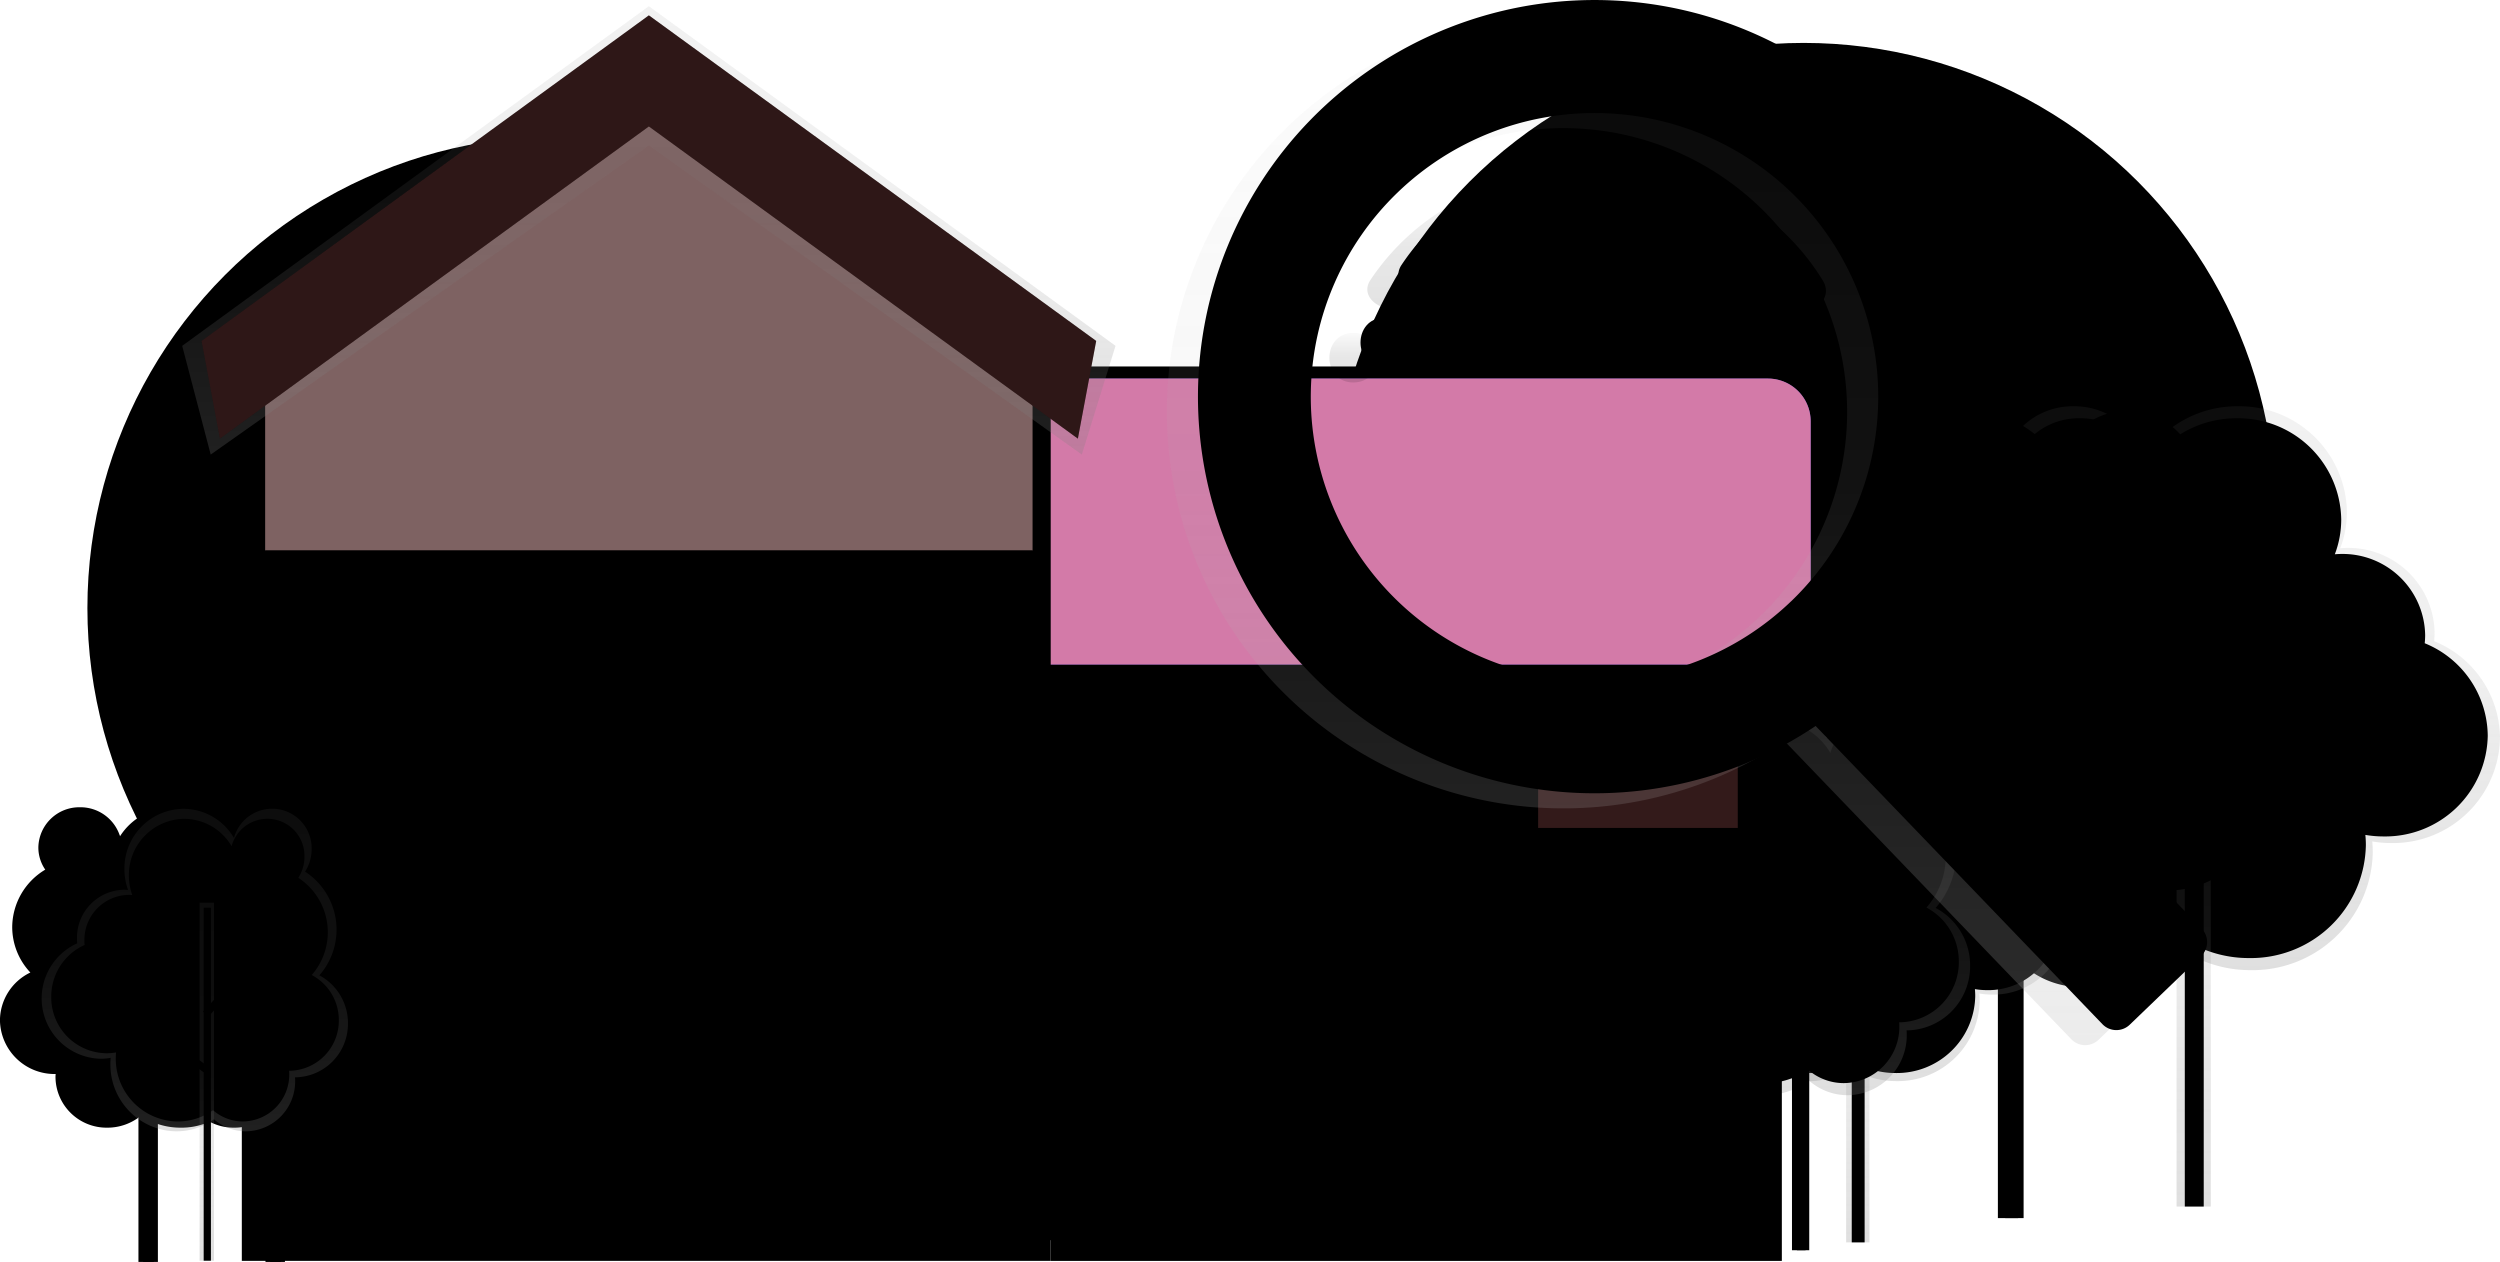 <svg xmlns="http://www.w3.org/2000/svg" xmlns:xlink="http://www.w3.org/1999/xlink" id="walkthrougth" width="299.397" height="151.126" viewBox="0 0 299.397 151.126">
        <linearGradient id="linear-gradient" x1=".5" x2=".5" y1="1" gradientUnits="objectBoundingBox">
            <stop offset="0" stop-color="gray" stop-opacity=".251"/>
            <stop offset=".54" stop-color="gray" stop-opacity=".122"/>
            <stop offset="1" stop-color="gray" stop-opacity=".102"/>
        </linearGradient>
        <linearGradient id="linear-gradient-2" x1=".5" x2=".5" y1="1" y2="0" xlink:href="#linear-gradient"/>
        <linearGradient id="linear-gradient-3" x1=".5" x2=".5" y1="1" y2="0" xlink:href="#linear-gradient"/>
        <linearGradient id="linear-gradient-5" x1=".5" x2=".5" y1="1" y2="0" xlink:href="#linear-gradient"/>
        <linearGradient id="linear-gradient-6" x1=".501" x2=".501" y1="1" y2="0" xlink:href="#linear-gradient"/>
        <linearGradient id="linear-gradient-7" x1=".5" x2=".5" y1="1" y2="0" xlink:href="#linear-gradient"/>
        <linearGradient id="linear-gradient-12" x1=".5" x2=".5" y1="1" y2="0" xlink:href="#linear-gradient"/>
        <linearGradient id="linear-gradient-13" x1=".5" x2=".5" y1="1" y2="0" xlink:href="#linear-gradient"/>
        <linearGradient id="linear-gradient-17" x1=".5" x2=".5" y1="1" y2="0" xlink:href="#linear-gradient"/>
        <linearGradient id="linear-gradient-18" x1=".501" x2=".501" y1="1" y2="0" xlink:href="#linear-gradient"/>
        <linearGradient id="linear-gradient-19" x1=".5" x2=".5" y1="1" gradientUnits="objectBoundingBox">
            <stop offset="0" stop-color="#b3b3b3" stop-opacity=".251"/>
            <stop offset=".54" stop-color="#b3b3b3" stop-opacity=".102"/>
            <stop offset="1" stop-color="#b3b3b3" stop-opacity=".051"/>
        </linearGradient>
        <linearGradient id="linear-gradient-20" x1=".5" x2=".5" y1="1.001" gradientUnits="objectBoundingBox">
            <stop offset="0" stop-opacity=".122"/>
            <stop offset=".55" stop-opacity=".09"/>
            <stop offset="1" stop-opacity=".02"/>
        </linearGradient>
        <linearGradient id="linear-gradient-21" x1=".5" x2=".5" y1=".999" y2="0" xlink:href="#linear-gradient-20"/>
    <circle id="Elipse_1" cx="56.509" cy="56.509" r="56.509" class="cls-1" data-name="Elipse 1" transform="translate(10.467 16.317)"/>
    <circle id="Elipse_2" cx="56.509" cy="56.509" r="56.509" class="cls-1" data-name="Elipse 2" transform="translate(159.502 5.139)"/>
    <g id="_Group_" data-name="&lt;Group&gt;" transform="translate(231.48 48.654)">
        <path id="Trazado_1" fill="url(#linear-gradient)" d="M898.2 440.98a13.972 13.972 0 0 1-3.794-9.56 14.192 14.192 0 0 1 6.961-12.131 8.237 8.237 0 0 1-1.453-4.657 8.635 8.635 0 0 1 8.781-8.483 8.74 8.74 0 0 1 8.424 6.107 13.174 13.174 0 0 1 11.2-6.107 12.869 12.869 0 0 1 13.084 12.64 12.233 12.233 0 0 1-.8 4.362c.264-.019.531-.04.8-.04a10.328 10.328 0 0 1 10.5 10.147 9.921 9.921 0 0 1-.053 1.025 12.6 12.6 0 0 1 7.886 11.575 12.825 12.825 0 0 1-13.041 12.6 13.554 13.554 0 0 1-2.257-.193c.037.419.062.844.062 1.273a14.393 14.393 0 0 1-14.633 14.14 14.9 14.9 0 0 1-8.334-2.518 11.11 11.11 0 0 1-7.076 2.518 10.75 10.75 0 0 1-10.932-10.557c0-.251.022-.5.04-.748h-.04a11.514 11.514 0 0 1-11.706-11.311 11.271 11.271 0 0 1 6.381-10.082z" data-name="Trazado 1" transform="translate(-891.82 -406.149)"/>
    </g>
    <path id="_Path_" d="M902.614 444.119a13.382 13.382 0 0 1-3.63-9.15 13.584 13.584 0 0 1 6.663-11.612 7.884 7.884 0 0 1-1.391-4.468 8.266 8.266 0 0 1 8.405-8.119 8.383 8.383 0 0 1 8.073 5.843 12.612 12.612 0 0 1 10.7-5.84 12.317 12.317 0 0 1 12.522 12.109 11.711 11.711 0 0 1-.767 4.176c.255-.019.509-.037.767-.037a9.884 9.884 0 0 1 10.051 9.712 9.526 9.526 0 0 1-.053.981 12.076 12.076 0 0 1 7.548 11.078 12.277 12.277 0 0 1-12.482 12.059 12.973 12.973 0 0 1-2.174-.183c.038.4.06.807.06 1.217a13.775 13.775 0 0 1-14.006 13.531 14.282 14.282 0 0 1-7.976-2.409 10.635 10.635 0 0 1-6.747 2.416 10.292 10.292 0 0 1-10.464-10.11c0-.242.019-.478.037-.717h-.037a11.021 11.021 0 0 1-11.206-10.827 10.79 10.79 0 0 1 6.1-9.65z" class="cls-3" data-name="&lt;Path&gt;" transform="translate(-663.573 -360.68)"/>
    <path id="_Path_2" d="M0 0L0 75.213" class="cls-4" data-name="&lt;Path&gt;" transform="translate(262.781 69.284)"/>
    <path id="Rectángulo_9" fill="url(#linear-gradient-2)" d="M0 0H4.095V75.21H0z" data-name="Rectángulo 9" transform="translate(260.663 69.284)"/>
    <path id="Rectángulo_10" d="M0 0H2.267V75.21H0z" class="cls-4" data-name="Rectángulo 10" transform="translate(261.648 69.284)"/>
    <path id="_Path_3" d="M13.432 13.699L0 0" class="cls-4" data-name="&lt;Path&gt;" transform="translate(249.579 78.111)"/>
    <path id="Rectángulo_11" d="M0 0H2.267V19.185H0z" class="cls-4" data-name="Rectángulo 11" transform="rotate(-44.44 221.025 -265.086)"/>
    <path id="_Path_4" d="M0 9.768L13.922 0" class="cls-4" data-name="&lt;Path&gt;" transform="translate(263.011 93.816)"/>
    <path id="Rectángulo_12" d="M0 0H17.009V2.267H0z" class="cls-4" data-name="Rectángulo 12" transform="rotate(-35.06 293.666 -363.964)"/>
    <g id="_Group_2" data-name="&lt;Group&gt;" transform="translate(205.48 49.195)">
        <path id="Trazado_2" d="M867.5 443.5a14.823 14.823 0 0 0-3.058-22.169 8.765 8.765 0 0 0 1.4-4.772 8.454 8.454 0 0 0-16.611-2.428 12.572 12.572 0 0 0-10.814-6.241 12.78 12.78 0 0 0-12.634 12.92 13.155 13.155 0 0 0 .773 4.459c-.255-.019-.512-.04-.773-.04a10.274 10.274 0 0 0-10.141 10.37c0 .354.019.7.053 1.046a12.889 12.889 0 0 0-7.616 11.83 12.738 12.738 0 0 0 12.59 12.879 12.382 12.382 0 0 0 2.173-.2c-.037.428-.059.863-.059 1.3a14.293 14.293 0 0 0 14.13 14.45 13.845 13.845 0 0 0 8.045-2.574 10.37 10.37 0 0 0 6.831 2.574 10.678 10.678 0 0 0 10.557-10.8c0-.258-.022-.512-.037-.767h.037a11.432 11.432 0 0 0 11.3-11.56A11.587 11.587 0 0 0 867.5 443.5z" class="cls-6" data-name="Trazado 2" transform="translate(-808.079 -407.89)"/>
    </g>
    <path id="_Path_5" d="M870.374 448.134a13.913 13.913 0 0 0-2.872-20.8 8.228 8.228 0 0 0 1.317-4.48 7.93 7.93 0 0 0-15.581-2.282 11.8 11.8 0 0 0-10.153-5.859 12 12 0 0 0-11.858 12.128 12.348 12.348 0 0 0 .727 4.185c-.239-.019-.481-.037-.727-.037a9.62 9.62 0 0 0-9.517 9.734 9.336 9.336 0 0 0 .05.981 12.109 12.109 0 0 0-7.141 11.106 11.947 11.947 0 0 0 11.82 12.087 11.622 11.622 0 0 0 2.046-.183c-.034.4-.056.81-.056 1.22a13.413 13.413 0 0 0 13.261 13.562 12.994 12.994 0 0 0 7.551-2.416 9.734 9.734 0 0 0 6.412 2.416 10.023 10.023 0 0 0 9.908-10.134c0-.242-.019-.481-.034-.72h.034a10.733 10.733 0 0 0 10.609-10.852 10.867 10.867 0 0 0-5.796-9.656z" class="cls-7" data-name="&lt;Path&gt;" transform="translate(-607.109 -363.397)"/>
    <path id="Rectángulo_13" d="M0 0H3.08V76.623H0z" class="cls-6" data-name="Rectángulo 13" transform="translate(239.264 69.256)"/>
    <path id="Rectángulo_14" d="M0 0H1.549V75.546H0z" class="cls-4" data-name="Rectángulo 14" transform="translate(240.14 70.333)"/>
    <path id="Rectángulo_15" d="M0 0H18.716V1.549H0z" class="cls-4" data-name="Rectángulo 15" transform="rotate(-47.2 225.952 -228.372)"/>
    <path id="Rectángulo_16" d="M0 0H1.549V16.422H0z" class="cls-4" data-name="Rectángulo 16" transform="rotate(-53.42 208.625 -177.633)"/>
    <g id="_Group_3" data-name="&lt;Group&gt;" transform="translate(201.204 83.46)">
        <path id="Trazado_3" fill="url(#linear-gradient-5)" d="M798.657 542a9.529 9.529 0 0 1-2.583-6.52 9.672 9.672 0 0 1 4.744-8.265 5.613 5.613 0 0 1-.99-3.182 5.886 5.886 0 0 1 5.983-5.781 5.958 5.958 0 0 1 5.741 4.161 8.979 8.979 0 0 1 7.635-4.161 8.77 8.77 0 0 1 8.917 8.613 8.34 8.34 0 0 1-.547 2.974c.18 0 .36-.028.547-.028a7.031 7.031 0 0 1 7.141 6.915 6.746 6.746 0 0 1-.037.7 8.585 8.585 0 0 1 5.375 7.89 8.739 8.739 0 0 1-8.883 8.584 9.234 9.234 0 0 1-1.552-.13c.028.286.043.574.043.866a9.8 9.8 0 0 1-9.973 9.625 10.166 10.166 0 0 1-5.654-1.686 7.57 7.57 0 0 1-4.822 1.7 7.329 7.329 0 0 1-7.452-7.2 3.074 3.074 0 0 1 .028-.509h-.028a7.844 7.844 0 0 1-7.977-7.706 7.681 7.681 0 0 1 4.344-6.86z" data-name="Trazado 3" transform="translate(-794.31 -518.249)"/>
    </g>
    <path id="_Path_6" d="M801.633 544.174a9.118 9.118 0 0 1-2.484-6.235 9.256 9.256 0 0 1 4.542-7.911 5.372 5.372 0 0 1-.947-3.046 5.633 5.633 0 0 1 5.725-5.533 5.7 5.7 0 0 1 5.5 3.984 8.594 8.594 0 0 1 7.306-3.984 8.4 8.4 0 0 1 8.535 8.247 7.979 7.979 0 0 1-.522 2.847c.174 0 .345-.025.522-.025a6.737 6.737 0 0 1 6.849 6.617 6.452 6.452 0 0 1-.034.668 8.219 8.219 0 0 1 5.145 7.551 8.367 8.367 0 0 1-8.508 8.219 8.841 8.841 0 0 1-1.472-.124c.025.273.04.55.04.829a9.387 9.387 0 0 1-9.544 9.222 9.731 9.731 0 0 1-5.434-1.643 7.247 7.247 0 0 1-4.614 1.643 7.022 7.022 0 0 1-7.141-6.89 3.193 3.193 0 0 1 .025-.487h-.022a7.51 7.51 0 0 1-7.635-7.377 7.352 7.352 0 0 1 4.168-6.572z" class="cls-3" data-name="&lt;Path&gt;" transform="translate(-595.278 -436.995)"/>
    <path id="_Path_7" d="M0 0L0 51.253" class="cls-4" data-name="&lt;Path&gt;" transform="translate(222.535 97.532)"/>
    <path id="Rectángulo_17" fill="url(#linear-gradient-6)" d="M0 0H2.791V51.253H0z" data-name="Rectángulo 17" transform="translate(221.091 97.532)"/>
    <path id="Rectángulo_18" d="M0 0H1.543V51.253H0z" class="cls-4" data-name="Rectángulo 18" transform="translate(221.762 97.532)"/>
    <path id="_Path_8" d="M9.15 9.336L0 0" class="cls-4" data-name="&lt;Path&gt;" transform="translate(213.54 103.546)"/>
    <path id="Rectángulo_19" d="M0 0H1.543V13.072H0z" class="cls-4" data-name="Rectángulo 19" transform="rotate(-44.44 233.954 -208.682)"/>
    <path id="_Path_9" d="M0 6.657L9.489 0" class="cls-4" data-name="&lt;Path&gt;" transform="translate(222.69 114.249)"/>
    <path id="Rectángulo_20" d="M0 0H11.591V1.543H0z" class="cls-4" data-name="Rectángulo 20" transform="rotate(-35.06 301.497 -291.664)"/>
    <g id="_Group_4" data-name="&lt;Group&gt;" transform="translate(191.924 84.83)">
        <path id="Trazado_4" fill="url(#linear-gradient-7)" d="M804.305 546.562a9.936 9.936 0 0 0-2.052-14.879 5.9 5.9 0 0 0 .931-3.2 5.676 5.676 0 0 0-11.15-1.63 8.439 8.439 0 0 0-7.253-4.189 8.577 8.577 0 0 0-8.48 8.672 8.831 8.831 0 0 0 .519 2.993c-.171 0-.345-.028-.519-.028a6.883 6.883 0 0 0-6.806 6.961 4.8 4.8 0 0 0 .034.7 8.65 8.65 0 0 0-5.111 7.942 8.551 8.551 0 0 0 8.452 8.644 8.315 8.315 0 0 0 1.462-.13c-.025.289-.04.578-.04.872a9.6 9.6 0 0 0 9.482 9.7 9.292 9.292 0 0 0 5.4-1.726 6.961 6.961 0 0 0 4.586 1.726 7.166 7.166 0 0 0 7.085-7.247 3.561 3.561 0 0 0-.025-.516h.025a7.676 7.676 0 0 0 7.588-7.762 7.778 7.778 0 0 0-4.128-6.903z" data-name="Trazado 4" transform="translate(-764.419 -522.66)"/>
    </g>
    <path id="_Path_10" d="M806.215 549.669a9.34 9.34 0 0 0-1.928-13.972 5.523 5.523 0 0 0 .885-3.006 5.328 5.328 0 0 0-10.467-1.531 7.921 7.921 0 0 0-6.815-3.931 8.05 8.05 0 0 0-7.958 8.141 8.287 8.287 0 0 0 .487 2.81c-.161 0-.31-.025-.487-.025a6.461 6.461 0 0 0-6.387 6.52 4.606 4.606 0 0 0 .031.658 8.119 8.119 0 0 0-4.8 7.452 8.025 8.025 0 0 0 7.933 8.113 7.8 7.8 0 0 0 1.372-.124q-.037.405-.037.82a9.006 9.006 0 0 0 8.9 9.1 8.722 8.722 0 0 0 5.07-1.621 6.52 6.52 0 0 0 4.3 1.621 6.728 6.728 0 0 0 6.651-6.8 3.186 3.186 0 0 0-.025-.481h.025a7.2 7.2 0 0 0 7.123-7.284 7.3 7.3 0 0 0-3.873-6.46z" class="cls-7" data-name="&lt;Path&gt;" transform="translate(-575.502 -440.981)"/>
    <path id="Rectángulo_21" d="M0 0H2.068V51.43H0z" class="cls-6" data-name="Rectángulo 21" transform="translate(214.605 98.296)"/>
    <path id="Rectángulo_22" d="M0 0H1.04V50.706H0z" class="cls-4" data-name="Rectángulo 22" transform="translate(215.192 99.02)"/>
    <path id="Rectángulo_23" d="M0 0H12.562V1.04H0z" class="cls-4" data-name="Rectángulo 23" transform="rotate(-47.2 237.954 -189.19)"/>
    <path id="Rectángulo_24" d="M0 0H1.04V11.022H0z" class="cls-4" data-name="Rectángulo 24" transform="rotate(-53.42 218.521 -146.994)"/>
    <path id="Rectángulo_25" d="M0 0H87.558V77.933H0z" class="cls-6" data-name="Rectángulo 25" transform="translate(125.833 73.072)"/>
    <path id="Rectángulo_26" d="M0 0H142.826V75.449H0z" class="cls-11" data-name="Rectángulo 26" transform="translate(68.392 73.072)"/>
    <path id="Trazado_5" d="M536.912 427.428H396.57V390.79h135.219a5.123 5.123 0 0 1 5.123 5.123z" class="cls-6" data-name="Trazado 5" transform="translate(-318.86 -346.904)"/>
    <path id="Trazado_6" fill="#6c63ff" d="M250.26 146h134.014a5.123 5.123 0 0 1 5.123 5.123v29.121H250.26z" data-name="Trazado 6" transform="translate(-172.553 -100.664)"/>
    <path id="Trazado_7" fill="#ff8383" d="M250.26 146h134.014a5.123 5.123 0 0 1 5.123 5.123v29.121H250.26z" data-name="Trazado 7" opacity="0.7" transform="translate(-172.553 -100.664)"/>
    <path id="Trazado_8" d="M141.7 13.32L93.26 47.431v112.751h96.873V47.431z" class="cls-6" data-name="Trazado 8" transform="translate(-64.301 -9.18)"/>
    <path id="Trazado_9" d="M194.165 46.856L148.213 13.32 102.26 46.856v28.252h91.905z" class="cls-14" data-name="Trazado 9" transform="translate(-70.506 -9.18)"/>
    <path id="Trazado_10" fill="#fcc5c5" d="M194.165 46.856L148.213 13.32 102.26 46.856v28.252h91.905z" data-name="Trazado 10" opacity="0.5" transform="translate(-70.506 -9.18)"/>
    <path id="Rectángulo_27" d="M0 0H91.905V82.591H0z" class="cls-11" data-name="Rectángulo 27" transform="translate(31.754 65.93)"/>
    <path id="Trazado_11" fill="url(#linear-gradient-12)" d="M178 56.069l-51.852-37.026-52.473 37.026-3.415-13.022L126.148 2.37l55.888 40.677z" data-name="Trazado 11" transform="translate(-48.442 -1.63)"/>
    <path id="Trazado_12" d="M182.676 56.6L131.3 19.211 79.925 56.6 77.73 44.9 131.3 5.91l53.571 38.99z" class="cls-14" data-name="Trazado 12" transform="translate(-53.592 -4.071)"/>
    <path id="Trazado_13" fill="#e67575" d="M182.676 56.6L131.3 19.211 79.925 56.6 77.73 44.9 131.3 5.91l53.571 38.99z" data-name="Trazado 13" opacity="0.2" transform="translate(-53.592 -4.071)"/>
    <path id="Rectángulo_28" d="M0 0H52.162V64.582H0z" class="cls-18" data-name="Rectángulo 28" transform="translate(51.625 83.939)"/>
    <path id="Rectángulo_29" d="M0 0H52.162V11.178H0z" class="cls-14" data-name="Rectángulo 29" transform="translate(51.625 83.939)"/>
    <path id="Rectángulo_30" d="M0 0H52.162V11.178H0z" class="cls-14" data-name="Rectángulo 30" transform="translate(51.625 137.343)"/>
    <path id="Trazado_14" fill="lime" d="M676.866 650.932a.466.466 0 1 0-.466-.466.466.466 0 0 0 .466.466z" data-name="Trazado 14" transform="translate(-511.806 -525.632)"/>
    <path id="Rectángulo_31" d="M0 0H25.46V47.195H0z" class="cls-18" data-name="Rectángulo 31" transform="translate(152.224 101.326)"/>
    <path id="Rectángulo_32" d="M0 0H23.908V17.387H0z" class="cls-18" data-name="Rectángulo 32" transform="translate(184.205 91.391)"/>
    <path id="Rectángulo_33" fill="#ff8383" d="M0 0H23.908V7.762H0z" data-name="Rectángulo 33" opacity="0.2" transform="translate(184.205 91.391)"/>
    <g id="_Group_5" data-name="&lt;Group&gt;" transform="translate(15.214 96.675)">
        <path id="Trazado_15" d="M198.926 580.6a7.942 7.942 0 0 1-2.173-5.43 8.073 8.073 0 0 1 3.956-6.89 4.679 4.679 0 0 1-.826-2.652 4.906 4.906 0 0 1 4.986-4.819 4.968 4.968 0 0 1 4.794 3.474 7.486 7.486 0 0 1 6.365-3.468 7.312 7.312 0 0 1 7.433 7.185 6.952 6.952 0 0 1-.461 2.48c.152 0 .31-.022.456-.022a5.866 5.866 0 0 1 5.965 5.763 5.632 5.632 0 0 1-.031.581 7.157 7.157 0 0 1 4.48 6.576 7.285 7.285 0 0 1-7.408 7.157 7.69 7.69 0 0 1-1.282-.109c.022.239.034.478.034.723a8.178 8.178 0 0 1-8.312 8.032 8.473 8.473 0 0 1-4.735-1.431 6.312 6.312 0 0 1-4.021 1.431 6.117 6.117 0 0 1-6.21-6 2.77 2.77 0 0 1 .022-.425h-.022a6.542 6.542 0 0 1-6.651-6.424 6.4 6.4 0 0 1 3.636-5.732z" class="cls-21" data-name="Trazado 15" transform="translate(-195.29 -560.808)"/>
    </g>
    <path id="_Path_11" d="M201.435 582.395a7.6 7.6 0 0 1-2.062-5.2 7.716 7.716 0 0 1 3.785-6.595 4.478 4.478 0 0 1-.789-2.54 4.7 4.7 0 0 1 4.775-4.614 4.754 4.754 0 0 1 4.58 3.319 7.163 7.163 0 0 1 6.092-3.319 7 7 0 0 1 7.113 6.874 6.654 6.654 0 0 1-.435 2.372c.143 0 .289-.022.435-.022a5.624 5.624 0 0 1 5.71 5.517 5.39 5.39 0 0 1-.028.556 6.853 6.853 0 0 1 4.285 6.3 6.974 6.974 0 0 1-7.092 6.852 7.363 7.363 0 0 1-1.241-.105c.021.227.033.459.033.692a7.826 7.826 0 0 1-7.958 7.688 8.11 8.11 0 0 1-4.515-1.373 6.039 6.039 0 0 1-3.847 1.37 5.846 5.846 0 0 1-5.943-5.744 2.532 2.532 0 0 1 .022-.407h-.022a6.261 6.261 0 0 1-6.365-6.151 6.129 6.129 0 0 1 3.467-5.47z" class="cls-3" data-name="&lt;Path&gt;" transform="translate(-181.924 -465.953)"/>
    <path id="_Path_12" d="M0 0L0 42.727" class="cls-4" data-name="&lt;Path&gt;" transform="translate(32.999 108.399)"/>
    <path id="Rectángulo_34" d="M0 0H2.329V42.727H0z" class="cls-6" data-name="Rectángulo 34" transform="translate(31.794 108.399)"/>
    <path id="Rectángulo_35" d="M0 0H1.285V42.727H0z" class="cls-4" data-name="Rectángulo 35" transform="translate(32.353 108.399)"/>
    <path id="_Path_13" d="M7.632 7.784L0 0" class="cls-4" data-name="&lt;Path&gt;" transform="translate(25.497 113.411)"/>
    <path id="Rectángulo_36" d="M0 0H1.285V10.898H0z" class="cls-4" data-name="Rectángulo 36" transform="rotate(-44.44 151.913 26.297)"/>
    <path id="_Path_14" d="M0 5.548L7.908 0" class="cls-4" data-name="&lt;Path&gt;" transform="translate(33.129 122.334)"/>
    <path id="Rectángulo_37" d="M0 0H9.662V1.285H0z" class="cls-4" data-name="Rectángulo 37" transform="rotate(-35.06 217.967 11.822)"/>
    <g id="_Group_6" data-name="&lt;Group&gt;" transform="translate(0 96.675)">
        <path id="Trazado_16" d="M149.926 580.6a7.942 7.942 0 0 1-2.173-5.43 8.073 8.073 0 0 1 3.956-6.89 4.679 4.679 0 0 1-.826-2.652 4.906 4.906 0 0 1 4.986-4.819 4.968 4.968 0 0 1 4.794 3.474 7.486 7.486 0 0 1 6.365-3.468 7.312 7.312 0 0 1 7.433 7.185 6.952 6.952 0 0 1-.461 2.48c.152 0 .311-.022.456-.022a5.866 5.866 0 0 1 5.965 5.763 5.629 5.629 0 0 1-.031.581 7.157 7.157 0 0 1 4.48 6.576 7.285 7.285 0 0 1-7.408 7.157 7.691 7.691 0 0 1-1.282-.109c.022.239.034.478.034.723a8.178 8.178 0 0 1-8.312 8.032 8.474 8.474 0 0 1-4.735-1.431 6.312 6.312 0 0 1-4.021 1.431 6.117 6.117 0 0 1-6.21-6 2.768 2.768 0 0 1 .022-.425h-.022a6.542 6.542 0 0 1-6.651-6.424 6.4 6.4 0 0 1 3.641-5.732z" class="cls-21" data-name="Trazado 16" transform="translate(-146.29 -560.808)"/>
    </g>
    <path id="_Path_15" d="M152.435 582.395a7.6 7.6 0 0 1-2.062-5.2 7.716 7.716 0 0 1 3.785-6.595 4.478 4.478 0 0 1-.789-2.54 4.7 4.7 0 0 1 4.775-4.614 4.754 4.754 0 0 1 4.58 3.319 7.163 7.163 0 0 1 6.092-3.319 7 7 0 0 1 7.113 6.874 6.654 6.654 0 0 1-.435 2.372c.143 0 .289-.022.435-.022a5.624 5.624 0 0 1 5.71 5.517 5.39 5.39 0 0 1-.028.556 6.853 6.853 0 0 1 4.285 6.3 6.974 6.974 0 0 1-7.092 6.852 7.363 7.363 0 0 1-1.241-.105c.021.227.033.459.033.692a7.826 7.826 0 0 1-7.958 7.688 8.11 8.11 0 0 1-4.515-1.373 6.039 6.039 0 0 1-3.847 1.37 5.846 5.846 0 0 1-5.943-5.744 2.531 2.531 0 0 1 .022-.407h-.022a6.261 6.261 0 0 1-6.365-6.151 6.129 6.129 0 0 1 3.467-5.47z" class="cls-3" data-name="&lt;Path&gt;" transform="translate(-148.138 -465.953)"/>
    <path id="_Path_16" d="M0 0L0 42.727" class="cls-4" data-name="&lt;Path&gt;" transform="translate(17.785 108.399)"/>
    <path id="Rectángulo_38" d="M0 0H2.329V42.727H0z" class="cls-6" data-name="Rectángulo 38" transform="translate(16.58 108.399)"/>
    <path id="Rectángulo_39" d="M0 0H1.285V42.727H0z" class="cls-4" data-name="Rectángulo 39" transform="translate(17.139 108.399)"/>
    <path id="_Path_17" d="M7.632 7.784L0 0" class="cls-4" data-name="&lt;Path&gt;" transform="translate(10.283 113.411)"/>
    <path id="Rectángulo_40" d="M0 0H1.285V10.898H0z" class="cls-4" data-name="Rectángulo 40" transform="rotate(-44.44 144.305 44.92)"/>
    <path id="_Path_18" d="M0 5.548L7.908 0" class="cls-4" data-name="&lt;Path&gt;" transform="translate(17.915 122.334)"/>
    <path id="Rectángulo_41" d="M0 0H9.662V1.285H0z" class="cls-4" data-name="Rectángulo 41" transform="rotate(-35.06 210.364 35.905)"/>
    <g id="_Group_7" data-name="&lt;Group&gt;" transform="translate(4.992 96.862)">
        <path id="Trazado_17" fill="url(#linear-gradient-17)" d="M195.623 581.353a8.293 8.293 0 0 0-1.711-12.42 4.906 4.906 0 0 0 .786-2.67 4.732 4.732 0 0 0-9.3-1.36 7.036 7.036 0 0 0-6.051-3.493 7.141 7.141 0 0 0-7.07 7.228 7.362 7.362 0 0 0 .432 2.484c-.143 0-.286-.022-.432-.022a5.738 5.738 0 0 0-5.679 5.831 4.085 4.085 0 0 0 .028.587 7.234 7.234 0 0 0 2.785 13.826 6.92 6.92 0 0 0 1.22-.109c-.022.239-.034.481-.034.727a7.986 7.986 0 0 0 7.905 8.073 7.762 7.762 0 0 0 4.5-1.441 5.8 5.8 0 0 0 3.822 1.441 5.974 5.974 0 0 0 5.9-6.039 2.81 2.81 0 0 0-.022-.428h.022a6.4 6.4 0 0 0 6.325-6.468 6.483 6.483 0 0 0-3.426-5.747z" data-name="Trazado 17" transform="translate(-162.369 -561.41)"/>
    </g>
    <path id="_Path_19" d="M197.254 583.976a7.784 7.784 0 0 0-1.608-11.643 4.6 4.6 0 0 0 .736-2.506 4.44 4.44 0 0 0-8.725-1.276 6.6 6.6 0 0 0-5.682-3.279 6.713 6.713 0 0 0-6.62 6.787 6.909 6.909 0 0 0 .407 2.341c-.133 0-.27-.022-.407-.022a5.387 5.387 0 0 0-5.325 5.446 3.582 3.582 0 0 0 .028.55 6.769 6.769 0 0 0-4 6.21 6.691 6.691 0 0 0 6.613 6.762 6.5 6.5 0 0 0 1.146-.1c-.019.227-.031.453-.031.683a7.505 7.505 0 0 0 7.421 7.588 7.272 7.272 0 0 0 4.226-1.351 5.446 5.446 0 0 0 3.583 1.347 5.607 5.607 0 0 0 5.545-5.67 2.907 2.907 0 0 0-.019-.4h.019a6 6 0 0 0 5.937-6.073 6.086 6.086 0 0 0-3.244-5.394z" class="cls-7" data-name="&lt;Path&gt;" transform="translate(-159.921 -467.209)"/>
    <path id="Rectángulo_42" fill="url(#linear-gradient-18)" d="M0 0H1.723V42.876H0z" data-name="Rectángulo 42" transform="translate(23.902 108.104)"/>
    <path id="Rectángulo_43" d="M0 0H0.866V42.273H0z" class="cls-4" data-name="Rectángulo 43" transform="translate(24.392 108.707)"/>
    <path id="Rectángulo_44" d="M0 0H10.473V0.866H0z" class="cls-4" data-name="Rectángulo 44" transform="rotate(-47.2 150.814 32.746)"/>
    <path id="Rectángulo_45" d="M0 0H0.866V9.191H0z" class="cls-4" data-name="Rectángulo 45" transform="rotate(-53.42 130.668 44.575)"/>
    <path id="Trazado_18" fill="url(#linear-gradient-19)" d="M678.227 269.852a47.5 47.5 0 1 0-7.772 72.357l34.34 35.706a2.31 2.31 0 0 0 3.27.065l8.554-8.225a2.31 2.31 0 0 0 .065-3.269l-34.34-35.706a47.505 47.505 0 0 0-4.117-60.928zm-10.7 57.416a33.977 33.977 0 1 1 .932-48.042 33.977 33.977 0 0 1-.928 48.042z" data-name="Trazado 18" transform="translate(-456.742 -253.46)"/>
    <path id="Trazado_19" fill="url(#linear-gradient-20)" d="M661.919 377.85c-3.822 0-3.828 5.937 0 5.937s3.825-5.937 0-5.937z" data-name="Trazado 19" transform="translate(-499.843 -337.982)"/>
    <path id="Trazado_20" fill="url(#linear-gradient-21)" d="M698.641 316.573a28.515 28.515 0 0 0-24.619 12.73c-1.624 2.54 2.987 4.785 4.6 2.257 4.12-6.449 11.951-10.557 20.412-10.33a26.016 26.016 0 0 1 21.225 12.345c1.624 2.673 5.871.242 4.26-2.416-5.187-8.559-15.253-14.347-25.878-14.586z" data-name="Trazado 20" transform="translate(-509.931 -295.726)"/>
    <path id="Trazado_21" d="M690.227 264.032a47.5 47.5 0 1 0-7.772 72.357L716.8 372.1a2.31 2.31 0 0 0 3.27.065l8.557-8.228a2.31 2.31 0 0 0 .065-3.269l-34.34-35.706a47.505 47.505 0 0 0-4.125-60.93zm-10.7 57.416a33.977 33.977 0 1 1 .931-48.042 33.977 33.977 0 0 1-.927 48.042z" class="cls-14" data-name="Trazado 21" transform="translate(-465.016 -249.447)"/>
    <path id="Trazado_22" d="M673.919 372c-3.822 0-3.828 5.937 0 5.937s3.825-5.937 0-5.937z" class="cls-14" data-name="Trazado 22" transform="translate(-508.117 -333.949)"/>
    <path id="Trazado_23" d="M710.641 310.753a28.515 28.515 0 0 0-24.619 12.73c-1.624 2.54 2.987 4.785 4.6 2.257 4.12-6.449 11.951-10.557 20.412-10.33a26.016 26.016 0 0 1 21.225 12.345c1.624 2.673 5.871.242 4.26-2.416-5.187-8.553-15.253-14.339-25.878-14.586z" class="cls-14" data-name="Trazado 23" transform="translate(-518.205 -291.713)"/>
</svg>

